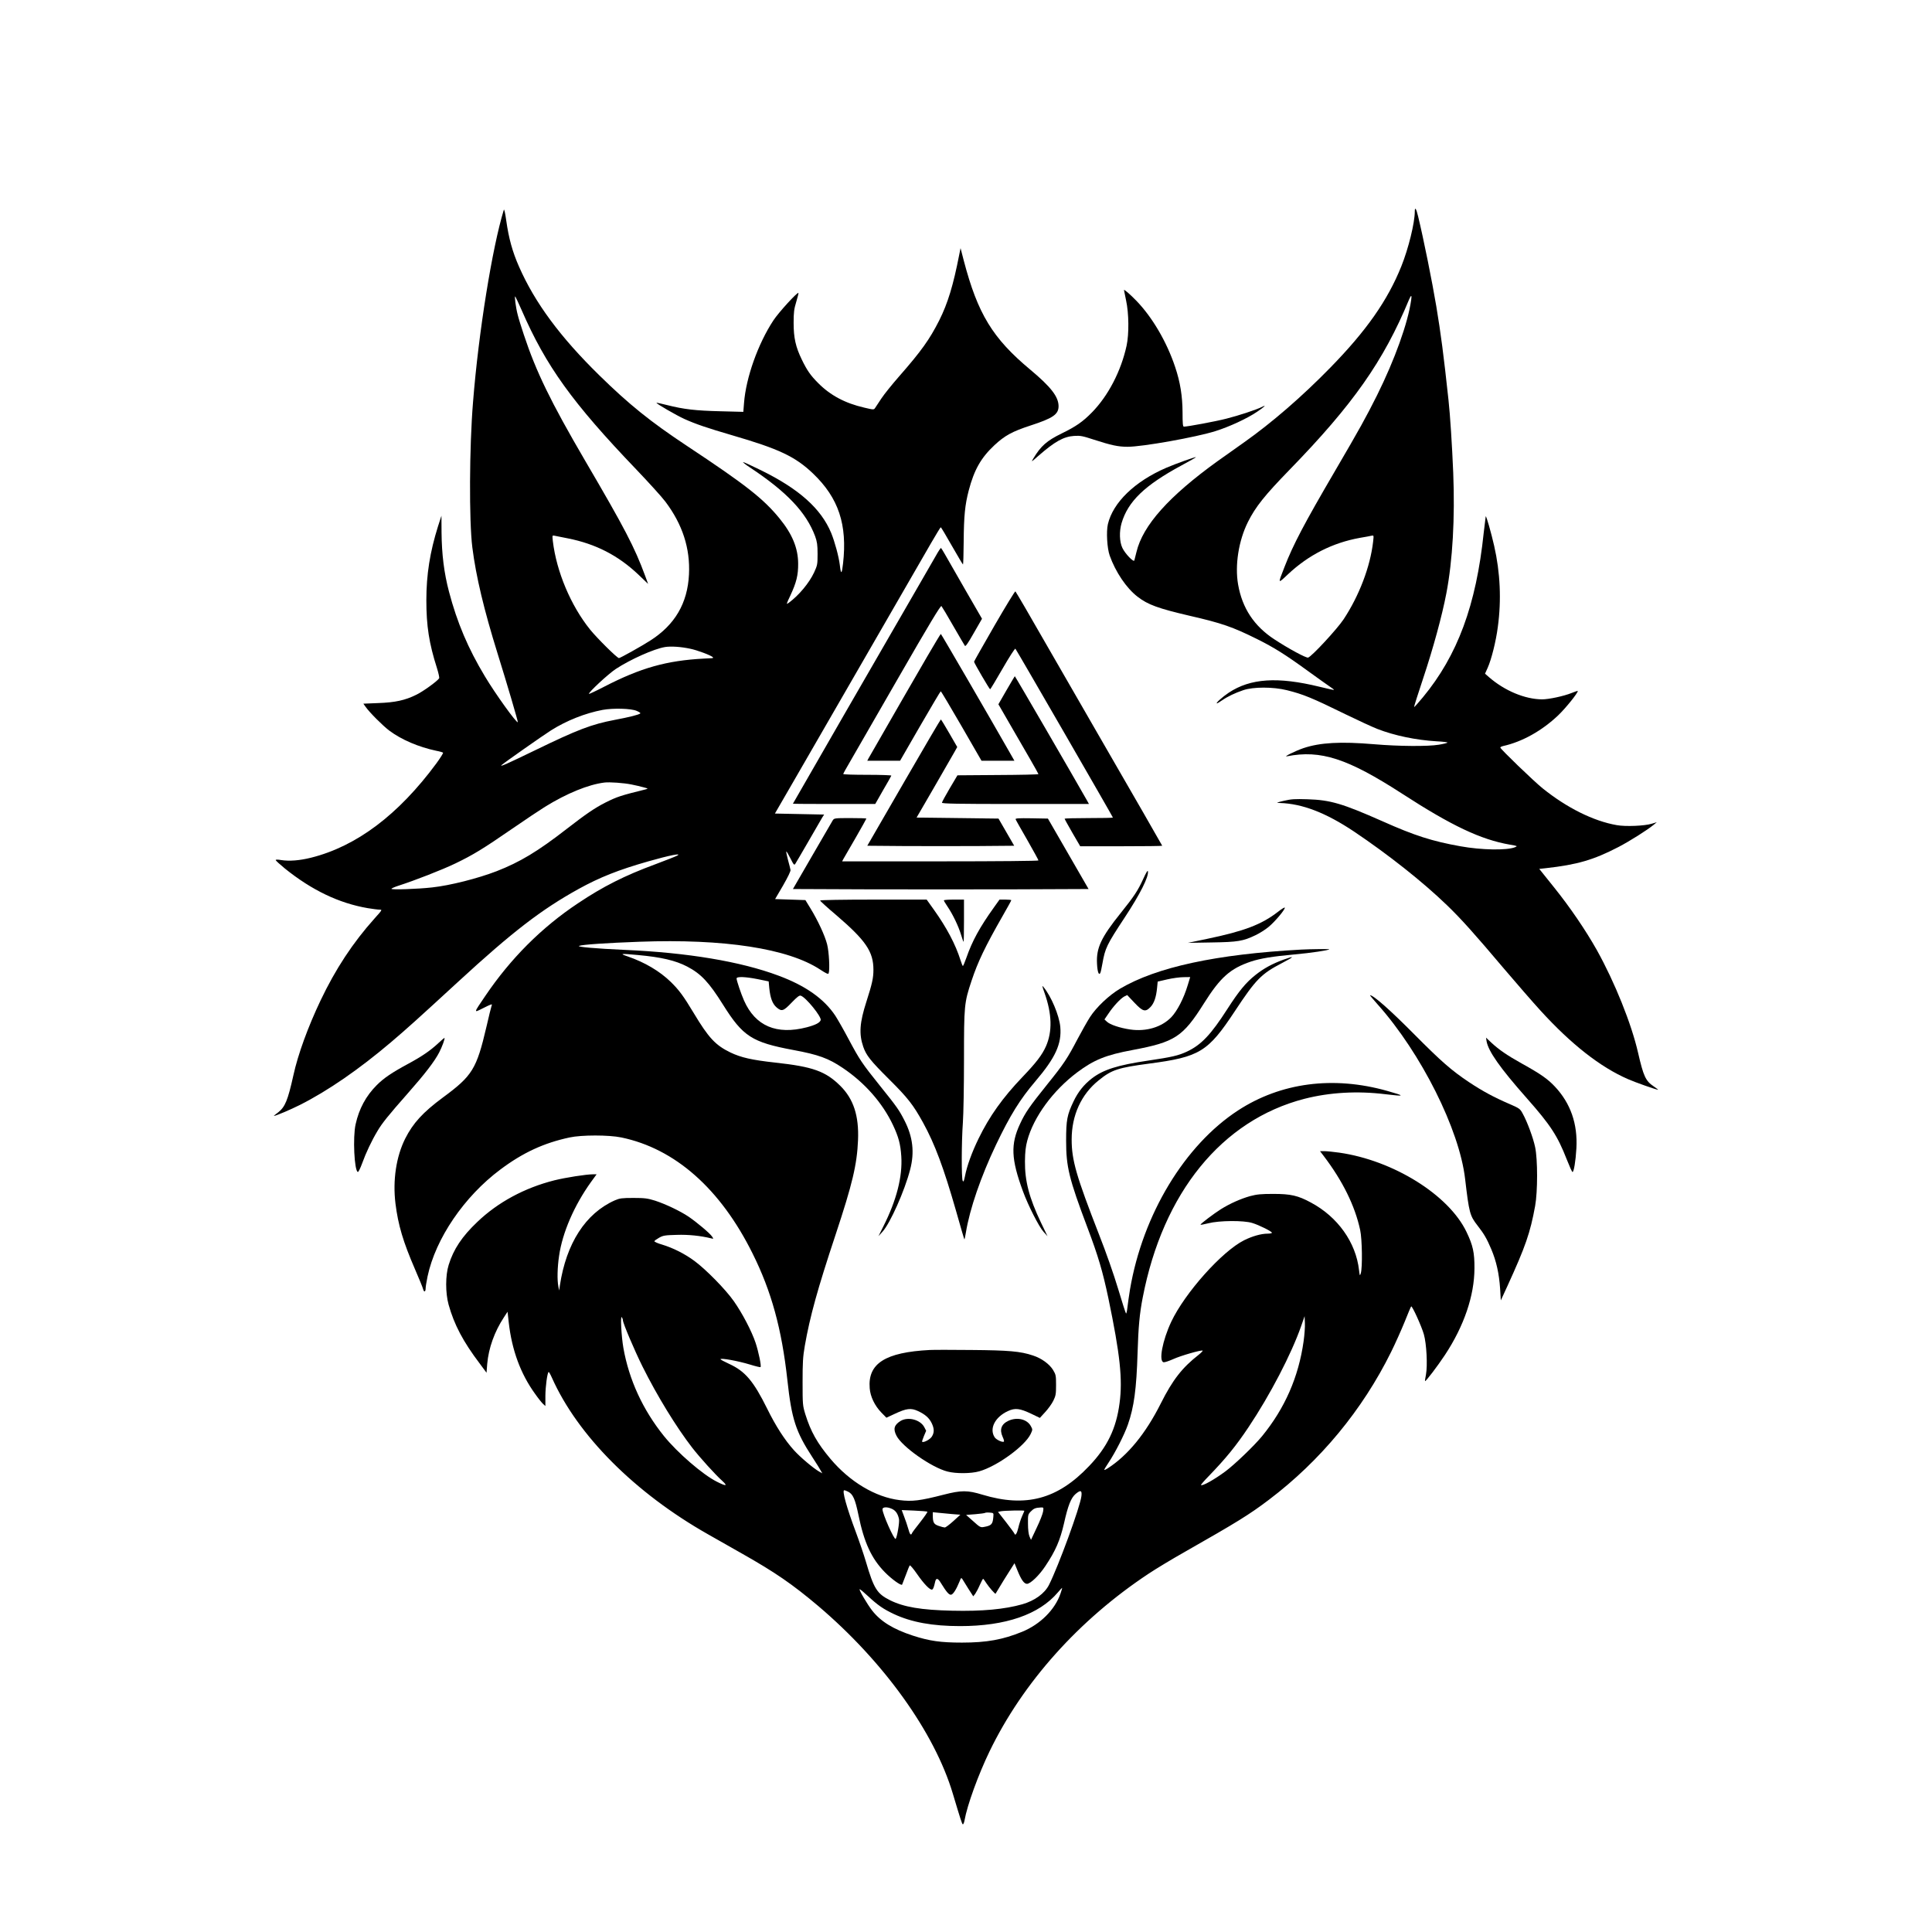 <?xml version="1.0" standalone="no"?>
<!DOCTYPE svg PUBLIC "-//W3C//DTD SVG 20010904//EN"
 "http://www.w3.org/TR/2001/REC-SVG-20010904/DTD/svg10.dtd">
<svg version="1.0" xmlns="http://www.w3.org/2000/svg"
 width="1920pt" height="1920pt" viewBox="0 0 1920 1920"
 preserveAspectRatio="xMidYMid meet">

<g transform="translate(0,1920) scale(0.1,-0.1)"
fill="#000000" stroke="none">
<path d="M5007 17115 c-115 -374 -251 -1216 -306 -1910 -37 -449 -40 -1183 -7
-1445 37 -292 116 -621 251 -1055 93 -298 205 -678 201 -682 -12 -12 -225 284
-328 457 -166 276 -275 532 -356 840 -49 186 -72 371 -74 588 l-1 167 -34
-105 c-80 -255 -116 -479 -116 -735 0 -256 27 -429 105 -673 16 -51 26 -97 22
-103 -16 -27 -161 -132 -226 -163 -113 -56 -211 -77 -380 -83 l-147 -6 22 -31
c40 -57 170 -187 236 -237 121 -90 288 -162 466 -200 33 -6 63 -15 68 -19 4
-3 -26 -51 -66 -106 -377 -511 -794 -825 -1247 -938 -113 -28 -214 -36 -297
-23 -32 6 -53 5 -53 0 0 -6 41 -43 91 -84 268 -216 538 -345 823 -394 49 -8
102 -15 118 -15 29 0 27 -2 -50 -88 -216 -241 -388 -503 -536 -814 -126 -265
-225 -537 -270 -743 -56 -252 -83 -316 -152 -370 -26 -19 -45 -35 -42 -35 18
0 160 60 258 109 278 140 588 354 905 623 160 136 259 225 671 604 537 494
823 714 1193 919 210 116 396 190 694 275 214 61 338 85 287 57 -14 -8 -113
-47 -220 -87 -301 -111 -519 -221 -765 -386 -363 -241 -671 -550 -924 -924
-117 -173 -116 -167 -22 -120 90 45 96 47 86 23 -4 -10 -27 -103 -51 -208 -98
-419 -139 -486 -434 -703 -197 -146 -295 -253 -373 -407 -90 -180 -125 -414
-97 -645 27 -216 76 -380 194 -653 41 -95 78 -184 81 -199 9 -34 25 -27 25 10
0 15 9 68 19 117 80 377 364 794 723 1062 224 168 432 264 688 319 120 26 390
26 515 0 534 -111 985 -510 1304 -1153 187 -375 290 -749 346 -1259 42 -386
83 -512 248 -765 41 -63 80 -125 86 -138 l13 -23 -32 18 c-60 35 -189 144
-250 212 -89 98 -180 238 -266 413 -136 274 -218 371 -376 444 -48 22 -87 43
-88 47 0 15 172 -16 294 -53 54 -17 101 -28 104 -25 10 10 -19 150 -49 241
-39 117 -133 296 -217 415 -82 117 -278 316 -391 399 -96 71 -211 129 -323
163 -43 12 -76 28 -75 33 2 6 23 21 48 35 39 22 58 25 174 28 118 4 239 -9
344 -35 23 -6 23 -5 7 19 -21 32 -151 141 -233 197 -85 57 -231 126 -333 159
-74 23 -102 27 -215 27 -116 0 -136 -3 -185 -24 -291 -129 -483 -428 -546
-846 l-7 -50 -8 40 c-13 65 -10 190 7 304 33 231 150 501 317 734 l56 77 -34
0 c-69 0 -273 -32 -386 -60 -297 -75 -561 -218 -765 -413 -153 -145 -237 -272
-285 -427 -33 -104 -33 -279 -1 -395 56 -200 143 -366 311 -588 l66 -89 7 89
c14 157 72 319 166 462 l36 55 12 -108 c31 -273 117 -508 261 -707 30 -43 66
-88 79 -100 l24 -22 0 104 c1 90 18 221 32 235 3 2 18 -24 33 -58 256 -574
825 -1144 1550 -1555 77 -44 230 -131 340 -193 329 -186 500 -304 755 -519
650 -551 1157 -1256 1339 -1866 78 -260 92 -305 100 -305 5 0 12 17 16 38 27
153 137 455 249 687 332 686 889 1308 1581 1766 72 48 231 144 355 214 527
300 644 372 841 521 510 386 929 892 1214 1469 41 83 101 217 134 298 32 82
62 151 65 154 9 10 103 -196 126 -277 27 -94 38 -311 21 -401 -7 -34 -11 -63
-9 -64 6 -7 124 148 198 260 190 288 292 589 293 860 1 156 -15 229 -79 362
-176 368 -727 711 -1264 788 -58 8 -125 15 -148 15 l-44 0 36 -47 c190 -250
311 -496 363 -736 20 -91 24 -377 6 -432 -9 -28 -10 -26 -17 32 -31 276 -212
530 -478 672 -129 70 -201 86 -373 86 -124 0 -164 -4 -232 -22 -92 -26 -199
-73 -290 -130 -67 -42 -202 -144 -203 -154 0 -3 35 3 78 14 109 28 351 30 437
3 69 -21 195 -84 195 -97 0 -5 -19 -9 -43 -9 -63 0 -152 -25 -234 -66 -219
-110 -587 -522 -723 -809 -88 -187 -127 -394 -76 -403 10 -2 52 12 95 31 74
34 273 91 292 85 5 -2 -12 -20 -38 -41 -164 -128 -259 -249 -377 -484 -150
-299 -329 -518 -529 -646 -16 -10 -30 -17 -33 -15 -2 2 17 35 43 73 66 99 157
277 192 378 61 175 85 353 96 712 8 260 20 389 51 549 201 1044 787 1764 1607
1976 250 64 525 80 802 46 200 -24 204 -19 20 33 -537 151 -1057 82 -1481
-194 -531 -346 -947 -1034 -1074 -1778 -10 -62 -22 -144 -26 -181 -4 -37 -10
-63 -14 -59 -4 4 -40 116 -79 247 -43 143 -119 360 -188 535 -227 583 -273
740 -273 947 0 240 95 449 269 588 129 105 193 125 501 166 503 66 585 117
851 520 210 318 263 372 471 480 124 65 128 74 16 34 -113 -41 -198 -87 -281
-153 -96 -76 -164 -159 -278 -336 -165 -257 -261 -359 -404 -426 -84 -39 -147
-54 -384 -89 -306 -45 -446 -90 -560 -177 -79 -61 -138 -135 -182 -228 -64
-134 -74 -185 -74 -390 0 -261 28 -377 212 -865 107 -283 152 -437 208 -702
116 -557 143 -806 111 -1043 -33 -252 -122 -436 -303 -625 -313 -330 -629
-414 -1060 -284 -147 45 -210 45 -385 0 -234 -60 -312 -70 -438 -54 -240 29
-495 182 -687 410 -132 157 -196 271 -250 444 -26 86 -27 97 -27 319 0 194 3
250 22 360 51 292 127 566 306 1105 167 504 213 696 223 940 10 242 -45 409
-176 539 -147 145 -271 190 -646 231 -235 26 -340 50 -447 101 -148 72 -216
145 -363 390 -104 173 -146 229 -228 310 -111 108 -258 195 -429 254 -85 29
-72 30 102 14 231 -21 373 -54 490 -115 137 -72 216 -156 355 -378 198 -316
287 -374 700 -451 248 -46 348 -82 490 -178 219 -147 396 -348 500 -569 55
-117 74 -188 82 -309 13 -202 -47 -437 -178 -696 l-49 -98 40 44 c76 83 221
408 275 618 45 171 27 325 -56 487 -53 104 -76 137 -245 347 -178 222 -201
257 -309 459 -48 91 -108 196 -133 235 -112 169 -296 299 -565 399 -376 141
-906 229 -1527 256 -288 13 -483 30 -455 40 35 13 271 29 600 41 840 31 1477
-67 1795 -276 60 -39 80 -49 85 -38 13 36 4 213 -15 288 -22 87 -92 238 -167
360 l-49 80 -151 5 -150 5 79 135 c48 84 77 143 74 155 -2 11 -13 56 -25 99
-12 44 -19 81 -17 84 3 2 21 -28 41 -68 33 -66 38 -71 49 -54 7 11 66 111 131
224 65 112 126 218 136 235 l19 30 -245 5 -244 5 191 330 c339 586 1103 1911
1361 2358 50 86 93 157 96 157 4 0 53 -83 111 -185 58 -101 107 -184 110 -185
3 0 6 102 7 227 2 258 13 366 50 508 54 206 122 326 256 451 103 96 177 136
357 195 225 73 280 111 280 193 -1 94 -76 191 -282 363 -374 312 -521 554
-660 1083 l-32 124 -13 -64 c-59 -304 -114 -485 -199 -654 -96 -190 -179 -306
-400 -558 -69 -79 -148 -177 -175 -218 -27 -41 -55 -84 -62 -94 -13 -19 -15
-19 -108 3 -191 44 -337 122 -458 244 -77 77 -111 127 -162 232 -62 127 -82
218 -82 365 0 105 4 139 26 210 14 47 24 87 22 89 -11 10 -198 -195 -249 -273
-153 -232 -273 -570 -292 -822 l-7 -87 -231 6 c-243 6 -359 19 -529 62 -55 14
-101 24 -103 22 -7 -6 200 -126 278 -161 111 -50 222 -88 475 -162 464 -135
626 -211 803 -380 254 -243 342 -508 298 -895 -12 -107 -21 -112 -32 -14 -10
83 -50 231 -86 319 -101 242 -319 437 -698 623 -95 47 -175 83 -178 81 -2 -3
28 -27 68 -53 368 -243 561 -448 649 -685 19 -54 24 -84 24 -175 0 -105 -2
-113 -35 -185 -49 -104 -150 -226 -252 -301 -26 -19 -26 -17 17 74 60 129 78
202 77 317 -1 154 -59 294 -187 450 -160 195 -334 332 -917 718 -364 241 -576
412 -872 702 -388 380 -641 722 -798 1080 -65 147 -102 281 -127 458 -10 72
-20 118 -24 107z m177 -997 c242 -556 504 -920 1137 -1581 125 -131 257 -276
292 -323 170 -226 247 -464 234 -723 -14 -286 -140 -501 -385 -657 -87 -56
-298 -174 -311 -174 -18 0 -218 198 -288 285 -191 238 -333 575 -369 878 -6
57 -6 58 17 53 13 -3 72 -15 131 -26 278 -55 502 -170 704 -362 l95 -91 -31
84 c-104 281 -198 463 -597 1144 -340 582 -486 882 -607 1248 -25 75 -53 164
-61 198 -19 72 -35 193 -24 182 4 -5 32 -65 63 -135z m1675 -3365 c70 -14 205
-65 225 -84 6 -6 2 -9 -10 -10 -10 -1 -46 -3 -79 -4 -373 -20 -628 -92 -994
-281 -79 -41 -146 -72 -148 -70 -11 10 191 198 267 248 145 95 379 200 490
218 58 9 156 3 249 -17z m-531 -618 c24 -10 40 -21 35 -25 -13 -13 -110 -37
-253 -64 -231 -44 -368 -96 -790 -301 -277 -134 -359 -171 -335 -148 25 23
408 292 490 344 157 99 340 171 513 204 105 19 283 15 340 -10z m-53 -731 c39
-8 93 -20 120 -28 49 -13 49 -13 20 -21 -246 -61 -281 -72 -399 -131 -104 -53
-190 -111 -386 -263 -287 -223 -462 -328 -695 -419 -187 -72 -463 -142 -640
-161 -139 -16 -405 -25 -405 -14 0 5 33 19 73 32 156 50 429 156 562 220 176
85 272 143 565 345 129 89 276 187 326 218 217 134 430 221 589 241 51 7 197
-4 270 -19z m1257 -1935 l107 -22 6 -66 c10 -98 31 -155 71 -191 52 -45 69
-40 151 46 55 57 77 74 91 69 50 -15 208 -210 198 -243 -9 -26 -51 -48 -138
-71 -300 -78 -512 12 -624 266 -29 65 -74 199 -74 219 0 21 86 18 212 -7z
m-1342 -3388 c0 -30 116 -302 195 -461 147 -295 337 -604 494 -807 77 -99 229
-267 299 -330 58 -53 39 -55 -54 -8 -140 70 -392 288 -526 454 -210 261 -347
559 -403 876 -20 115 -31 326 -16 305 6 -8 11 -21 11 -29z m6765 -211 c-50
-355 -186 -665 -413 -943 -79 -96 -269 -278 -362 -348 -113 -84 -232 -150
-245 -137 -2 2 30 40 73 84 176 182 275 304 400 491 214 320 426 727 523 1005
l34 98 3 -68 c2 -37 -4 -119 -13 -182z m-4525 -1495 c47 -24 69 -75 101 -230
56 -275 130 -435 264 -571 67 -68 159 -134 170 -122 1 2 17 44 36 93 18 50 36
94 40 98 4 5 37 -34 73 -86 67 -97 129 -161 149 -154 11 3 19 26 31 80 9 38
28 34 56 -14 57 -92 81 -120 102 -117 20 3 51 51 84 132 14 37 17 39 28 23 6
-10 33 -53 59 -95 l49 -76 19 24 c10 14 31 53 46 88 15 34 30 62 33 62 3 0 17
-19 32 -43 29 -44 88 -111 92 -105 1 1 20 32 41 68 21 36 63 103 93 150 l54
85 27 -66 c39 -98 68 -139 97 -139 34 0 122 84 183 177 101 151 146 255 185
424 40 180 70 253 115 292 50 42 65 37 58 -21 -12 -106 -229 -698 -322 -882
-43 -86 -143 -158 -265 -193 -176 -50 -400 -71 -698 -64 -308 7 -480 36 -617
104 -130 65 -161 115 -240 384 -20 68 -65 200 -100 294 -92 246 -139 415 -115
415 6 0 24 -7 40 -15z m436 -171 c36 -17 57 -48 68 -100 7 -30 -19 -182 -33
-197 -14 -14 -131 249 -131 294 0 24 48 26 96 3z m1500 -26 c-4 -24 -32 -96
-64 -162 l-56 -119 -15 34 c-9 21 -15 69 -15 126 -1 88 0 93 28 122 29 30 46
37 100 40 28 1 28 0 22 -41z m-1150 -1 c4 -3 -29 -50 -71 -104 -43 -54 -80
-103 -82 -110 -10 -26 -22 -12 -37 45 -9 31 -27 86 -41 121 l-24 64 124 -5
c69 -3 128 -8 131 -11z m964 9 c0 -2 -11 -28 -24 -57 -13 -30 -29 -80 -36
-112 -13 -56 -30 -83 -38 -59 -2 7 -40 58 -84 115 l-80 102 28 6 c31 7 234 11
234 5z m-715 -33 l79 -6 -69 -63 c-39 -35 -77 -64 -86 -64 -8 0 -36 7 -61 16
-48 16 -58 34 -58 106 l0 30 58 -6 c31 -3 93 -9 137 -13z m407 -23 c-6 -78
-17 -91 -95 -105 -32 -6 -40 -2 -105 57 l-71 63 91 7 c50 4 93 10 97 13 3 3
23 5 46 3 39 -3 40 -4 37 -38z m667 -767 c-55 -160 -202 -306 -380 -379 -193
-79 -354 -108 -599 -108 -212 0 -323 16 -487 69 -196 64 -321 141 -406 250
-48 62 -132 204 -124 211 3 3 40 -28 83 -68 98 -91 153 -129 257 -178 175 -82
385 -120 658 -120 453 0 786 115 972 335 21 25 40 45 42 45 2 0 -5 -26 -16
-57z"/>
<path d="M14060 17098 c0 -112 -63 -369 -134 -545 -136 -339 -348 -641 -706
-1007 -280 -287 -583 -549 -858 -743 -76 -53 -193 -137 -262 -186 -483 -348
-743 -638 -806 -903 -9 -38 -19 -75 -21 -83 -6 -23 -92 67 -119 124 -29 61
-32 163 -8 246 64 216 228 375 596 574 81 43 146 81 144 82 -5 5 -201 -65
-294 -105 -314 -135 -531 -345 -582 -561 -17 -73 -8 -239 18 -312 58 -163 166
-324 277 -409 103 -80 207 -117 520 -190 318 -73 424 -110 666 -230 171 -85
284 -156 508 -319 97 -70 195 -140 219 -156 23 -15 41 -29 39 -31 -2 -2 -66
12 -143 31 -417 102 -687 84 -903 -59 -63 -42 -134 -106 -117 -106 4 0 26 13
49 29 58 40 130 74 212 102 99 34 297 34 434 0 164 -41 247 -75 586 -241 121
-59 262 -124 313 -144 169 -66 385 -111 589 -123 62 -3 110 -9 108 -13 -3 -4
-42 -14 -87 -21 -109 -18 -398 -16 -643 5 -332 28 -535 17 -702 -39 -79 -27
-205 -89 -163 -81 335 66 602 -21 1145 -372 492 -319 782 -456 1070 -506 77
-13 79 -14 50 -26 -80 -32 -333 -28 -542 10 -280 50 -455 106 -773 248 -398
176 -517 212 -745 219 -127 4 -163 2 -235 -15 -79 -19 -82 -20 -40 -22 223 -7
456 -97 735 -283 341 -229 685 -501 924 -732 141 -136 273 -283 566 -630 126
-148 290 -337 366 -420 305 -334 592 -559 867 -679 75 -33 282 -106 300 -106
3 0 -16 15 -44 34 -80 54 -101 99 -155 334 -66 288 -230 697 -409 1019 -109
194 -266 426 -428 627 l-145 181 64 7 c314 35 475 82 724 211 113 59 284 167
350 221 l30 25 -50 -15 c-71 -22 -261 -30 -348 -14 -231 40 -496 172 -737 366
-88 71 -420 391 -420 405 0 5 12 11 28 15 189 42 385 151 548 306 75 72 194
220 194 241 0 3 -28 -6 -62 -20 -77 -31 -225 -63 -293 -63 -171 1 -373 86
-528 221 l-39 34 27 60 c37 83 82 263 100 403 37 270 24 543 -36 807 -30 132
-78 300 -84 294 -1 -2 -10 -76 -20 -164 -75 -719 -260 -1218 -604 -1634 -46
-56 -86 -100 -88 -98 -2 3 39 132 91 288 98 294 187 618 230 844 62 325 86
746 68 1197 -11 269 -31 579 -47 723 -49 456 -76 658 -121 930 -41 246 -127
673 -181 895 -18 77 -33 99 -33 48z m-36 -880 c-32 -228 -163 -592 -340 -948
-111 -221 -167 -323 -416 -749 -307 -525 -417 -734 -503 -956 -67 -172 -69
-170 36 -71 204 191 442 312 714 361 50 8 101 18 114 21 24 5 24 5 17 -58 -28
-248 -138 -537 -293 -772 -66 -99 -316 -369 -353 -381 -19 -6 -195 89 -335
181 -202 132 -320 310 -361 546 -33 191 5 435 98 621 75 150 166 264 414 519
630 648 934 1080 1187 1691 21 49 29 47 21 -5z"/>
<path d="M11170 16317 c0 -2 10 -48 21 -103 28 -129 30 -333 5 -449 -55 -253
-183 -499 -345 -664 -90 -92 -159 -140 -301 -209 -147 -72 -206 -124 -280
-247 -24 -40 -24 -40 45 21 167 146 254 195 360 202 62 4 85 -1 195 -37 173
-56 242 -71 335 -71 144 -1 683 95 875 156 137 43 312 124 410 190 75 50 102
76 53 51 -50 -26 -233 -87 -357 -118 -105 -27 -384 -79 -421 -79 -10 0 -13 31
-13 143 -1 161 -23 300 -74 451 -83 249 -228 496 -387 659 -60 62 -121 115
-121 104z"/>
<path d="M9300 13676 c-25 -44 -98 -171 -162 -281 -318 -549 -1258 -2179
-1258 -2182 0 -2 184 -3 409 -3 l409 0 78 137 c44 75 81 140 82 145 2 4 -105
8 -237 8 -133 0 -241 3 -241 8 0 4 30 59 68 123 37 64 254 441 482 837 305
530 418 717 426 709 6 -7 59 -95 117 -197 59 -102 111 -191 116 -198 6 -10 32
27 89 128 l81 141 -163 282 c-89 155 -179 312 -200 349 -21 37 -41 70 -44 72
-4 2 -27 -33 -52 -78z"/>
<path d="M9882 12981 c-111 -193 -202 -353 -202 -357 0 -12 153 -274 160 -274
3 0 59 93 124 206 65 113 122 202 127 197 10 -10 969 -1671 969 -1678 0 -3
-108 -5 -240 -5 -132 0 -240 -3 -240 -6 0 -4 35 -67 77 -140 l78 -134 407 0
c225 0 408 2 408 5 0 2 -285 499 -634 1102 -348 604 -675 1170 -725 1258 -51
88 -96 163 -100 168 -4 4 -98 -150 -209 -342z"/>
<path d="M9210 12668 c-74 -128 -180 -312 -236 -408 -128 -222 -327 -568 -343
-597 l-12 -23 163 0 163 0 199 345 c110 190 202 345 205 345 4 0 96 -155 206
-345 l199 -345 164 0 163 0 -33 58 c-227 398 -694 1202 -698 1202 -3 0 -66
-105 -140 -232z"/>
<path d="M10002 12340 l-80 -139 120 -208 c66 -114 155 -269 199 -344 43 -75
79 -139 79 -142 0 -4 -181 -8 -402 -9 l-403 -3 -77 -130 c-42 -71 -77 -136
-77 -142 -1 -10 151 -13 730 -13 l731 0 -24 43 c-120 212 -709 1227 -713 1227
-1 0 -38 -63 -83 -140z"/>
<path d="M8982 11423 l-363 -628 366 -3 c201 -1 529 -1 730 0 l364 3 -78 135
-78 135 -407 5 -407 5 174 300 c95 165 186 323 202 351 l28 50 -79 137 c-43
75 -81 137 -84 137 -3 0 -169 -282 -368 -627z"/>
<path d="M8276 11048 c-8 -13 -100 -171 -205 -353 l-191 -330 735 -3 c404 -1
1065 -1 1469 0 l734 3 -202 350 -202 350 -163 3 c-129 2 -162 0 -158 -10 2 -7
55 -100 116 -206 61 -107 111 -198 111 -203 0 -5 -400 -9 -975 -9 l-976 0 12
23 c7 12 61 106 121 209 59 103 108 190 108 193 0 3 -72 5 -160 5 -154 0 -160
-1 -174 -22z"/>
<path d="M11362 10467 c-54 -118 -90 -173 -224 -340 -196 -244 -244 -348 -236
-503 4 -81 17 -119 32 -95 4 6 14 49 22 97 27 152 42 184 220 454 154 234 241
406 232 461 -2 14 -17 -11 -46 -74z"/>
<path d="M8150 10251 c0 -5 71 -70 159 -144 296 -254 371 -364 371 -545 0 -82
-13 -139 -70 -317 -67 -208 -75 -320 -31 -448 30 -86 70 -137 261 -327 181
-180 236 -250 334 -428 117 -213 204 -447 326 -872 44 -156 82 -286 84 -287 2
-2 8 29 15 69 38 234 149 556 300 873 140 292 236 448 391 630 200 235 262
372 247 541 -11 114 -90 302 -166 394 -17 22 -16 14 9 -56 75 -212 79 -384 15
-531 -38 -86 -97 -163 -232 -304 -199 -208 -330 -392 -438 -614 -66 -135 -116
-272 -136 -377 -10 -48 -14 -57 -22 -42 -13 23 -12 389 2 579 6 83 11 365 11
628 0 535 2 561 75 780 63 190 135 340 311 648 46 80 84 149 84 153 0 3 -26 6
-58 6 l-59 0 -55 -77 c-142 -198 -216 -334 -274 -500 -16 -46 -32 -83 -35 -83
-3 0 -13 25 -23 56 -50 159 -137 324 -267 506 l-70 98 -529 0 c-305 0 -530 -4
-530 -9z"/>
<path d="M9380 10252 c0 -4 16 -32 36 -61 53 -78 109 -195 134 -278 12 -40 24
-73 26 -73 2 0 4 95 4 210 l0 210 -100 0 c-55 0 -100 -3 -100 -8z"/>
<path d="M12701 10139 c-164 -127 -334 -192 -708 -270 l-188 -39 235 4 c262 4
314 13 437 72 40 19 99 56 131 83 63 52 166 175 160 191 -1 5 -32 -13 -67 -41z"/>
<path d="M12930 9763 c-843 -46 -1437 -174 -1800 -389 -108 -64 -235 -184
-298 -282 -27 -42 -82 -140 -123 -217 -101 -193 -135 -245 -302 -452 -175
-218 -218 -280 -269 -390 -96 -204 -90 -352 28 -672 52 -142 160 -354 205
-403 l39 -43 -65 135 c-117 246 -161 413 -159 610 1 94 7 145 23 205 63 235
256 498 496 678 167 125 286 173 550 222 421 79 500 130 710 464 163 259 262
346 466 415 94 31 213 51 434 71 158 14 345 42 345 51 0 4 -187 2 -280 -3z
m-1127 -355 c-38 -128 -104 -255 -162 -316 -96 -100 -250 -146 -409 -123 -102
15 -201 48 -231 77 l-25 23 39 57 c48 73 121 151 158 171 l29 14 71 -75 c85
-90 110 -97 162 -42 35 38 55 97 64 190 l6 61 95 22 c52 12 125 22 162 22 l66
1 -25 -82z"/>
<path d="M13692 9217 c432 -485 811 -1242 868 -1732 40 -340 47 -366 124 -465
64 -82 91 -128 136 -234 50 -118 78 -242 88 -393 l7 -116 64 139 c182 398 228
531 277 799 26 142 26 465 0 585 -19 92 -80 256 -124 334 -25 47 -33 52 -127
93 -160 69 -271 129 -405 218 -173 115 -279 208 -540 471 -243 245 -411 394
-445 394 -3 0 31 -42 77 -93z"/>
<path d="M4358 8835 c-79 -74 -163 -132 -298 -205 -167 -90 -246 -144 -316
-214 -107 -107 -176 -235 -210 -389 -29 -128 -13 -462 22 -474 6 -2 25 37 43
86 37 103 94 224 151 319 48 82 111 159 303 377 172 195 264 315 311 405 30
57 60 140 53 146 -1 1 -28 -22 -59 -51z"/>
<path d="M14773 8854 c17 -100 132 -265 401 -569 235 -266 304 -371 397 -609
26 -66 51 -122 56 -123 13 -5 32 109 39 234 14 244 -58 449 -214 615 -73 77
-140 124 -327 228 -147 82 -226 136 -304 208 l-53 50 5 -34z"/>
<path d="M9240 5784 c-443 -23 -617 -134 -597 -380 6 -83 50 -174 116 -242
l50 -51 84 39 c115 54 160 59 228 28 72 -33 113 -69 138 -121 26 -54 27 -93 2
-133 -17 -29 -84 -64 -97 -52 -2 3 6 28 18 57 l22 52 -19 37 c-40 74 -161 105
-235 61 -64 -40 -76 -79 -41 -147 56 -110 349 -316 507 -356 85 -22 233 -21
315 2 175 49 452 249 511 370 21 45 21 45 2 80 -37 68 -135 92 -221 53 -72
-33 -92 -87 -59 -160 11 -23 16 -44 13 -47 -12 -12 -76 18 -92 42 -56 86 3
202 132 261 71 33 118 27 232 -27 l85 -41 53 58 c29 31 66 82 81 113 24 49 27
66 27 156 0 95 -2 103 -30 150 -37 59 -115 116 -199 143 -124 42 -241 52 -611
55 -192 2 -379 2 -415 0z"/>
</g>
</svg>

